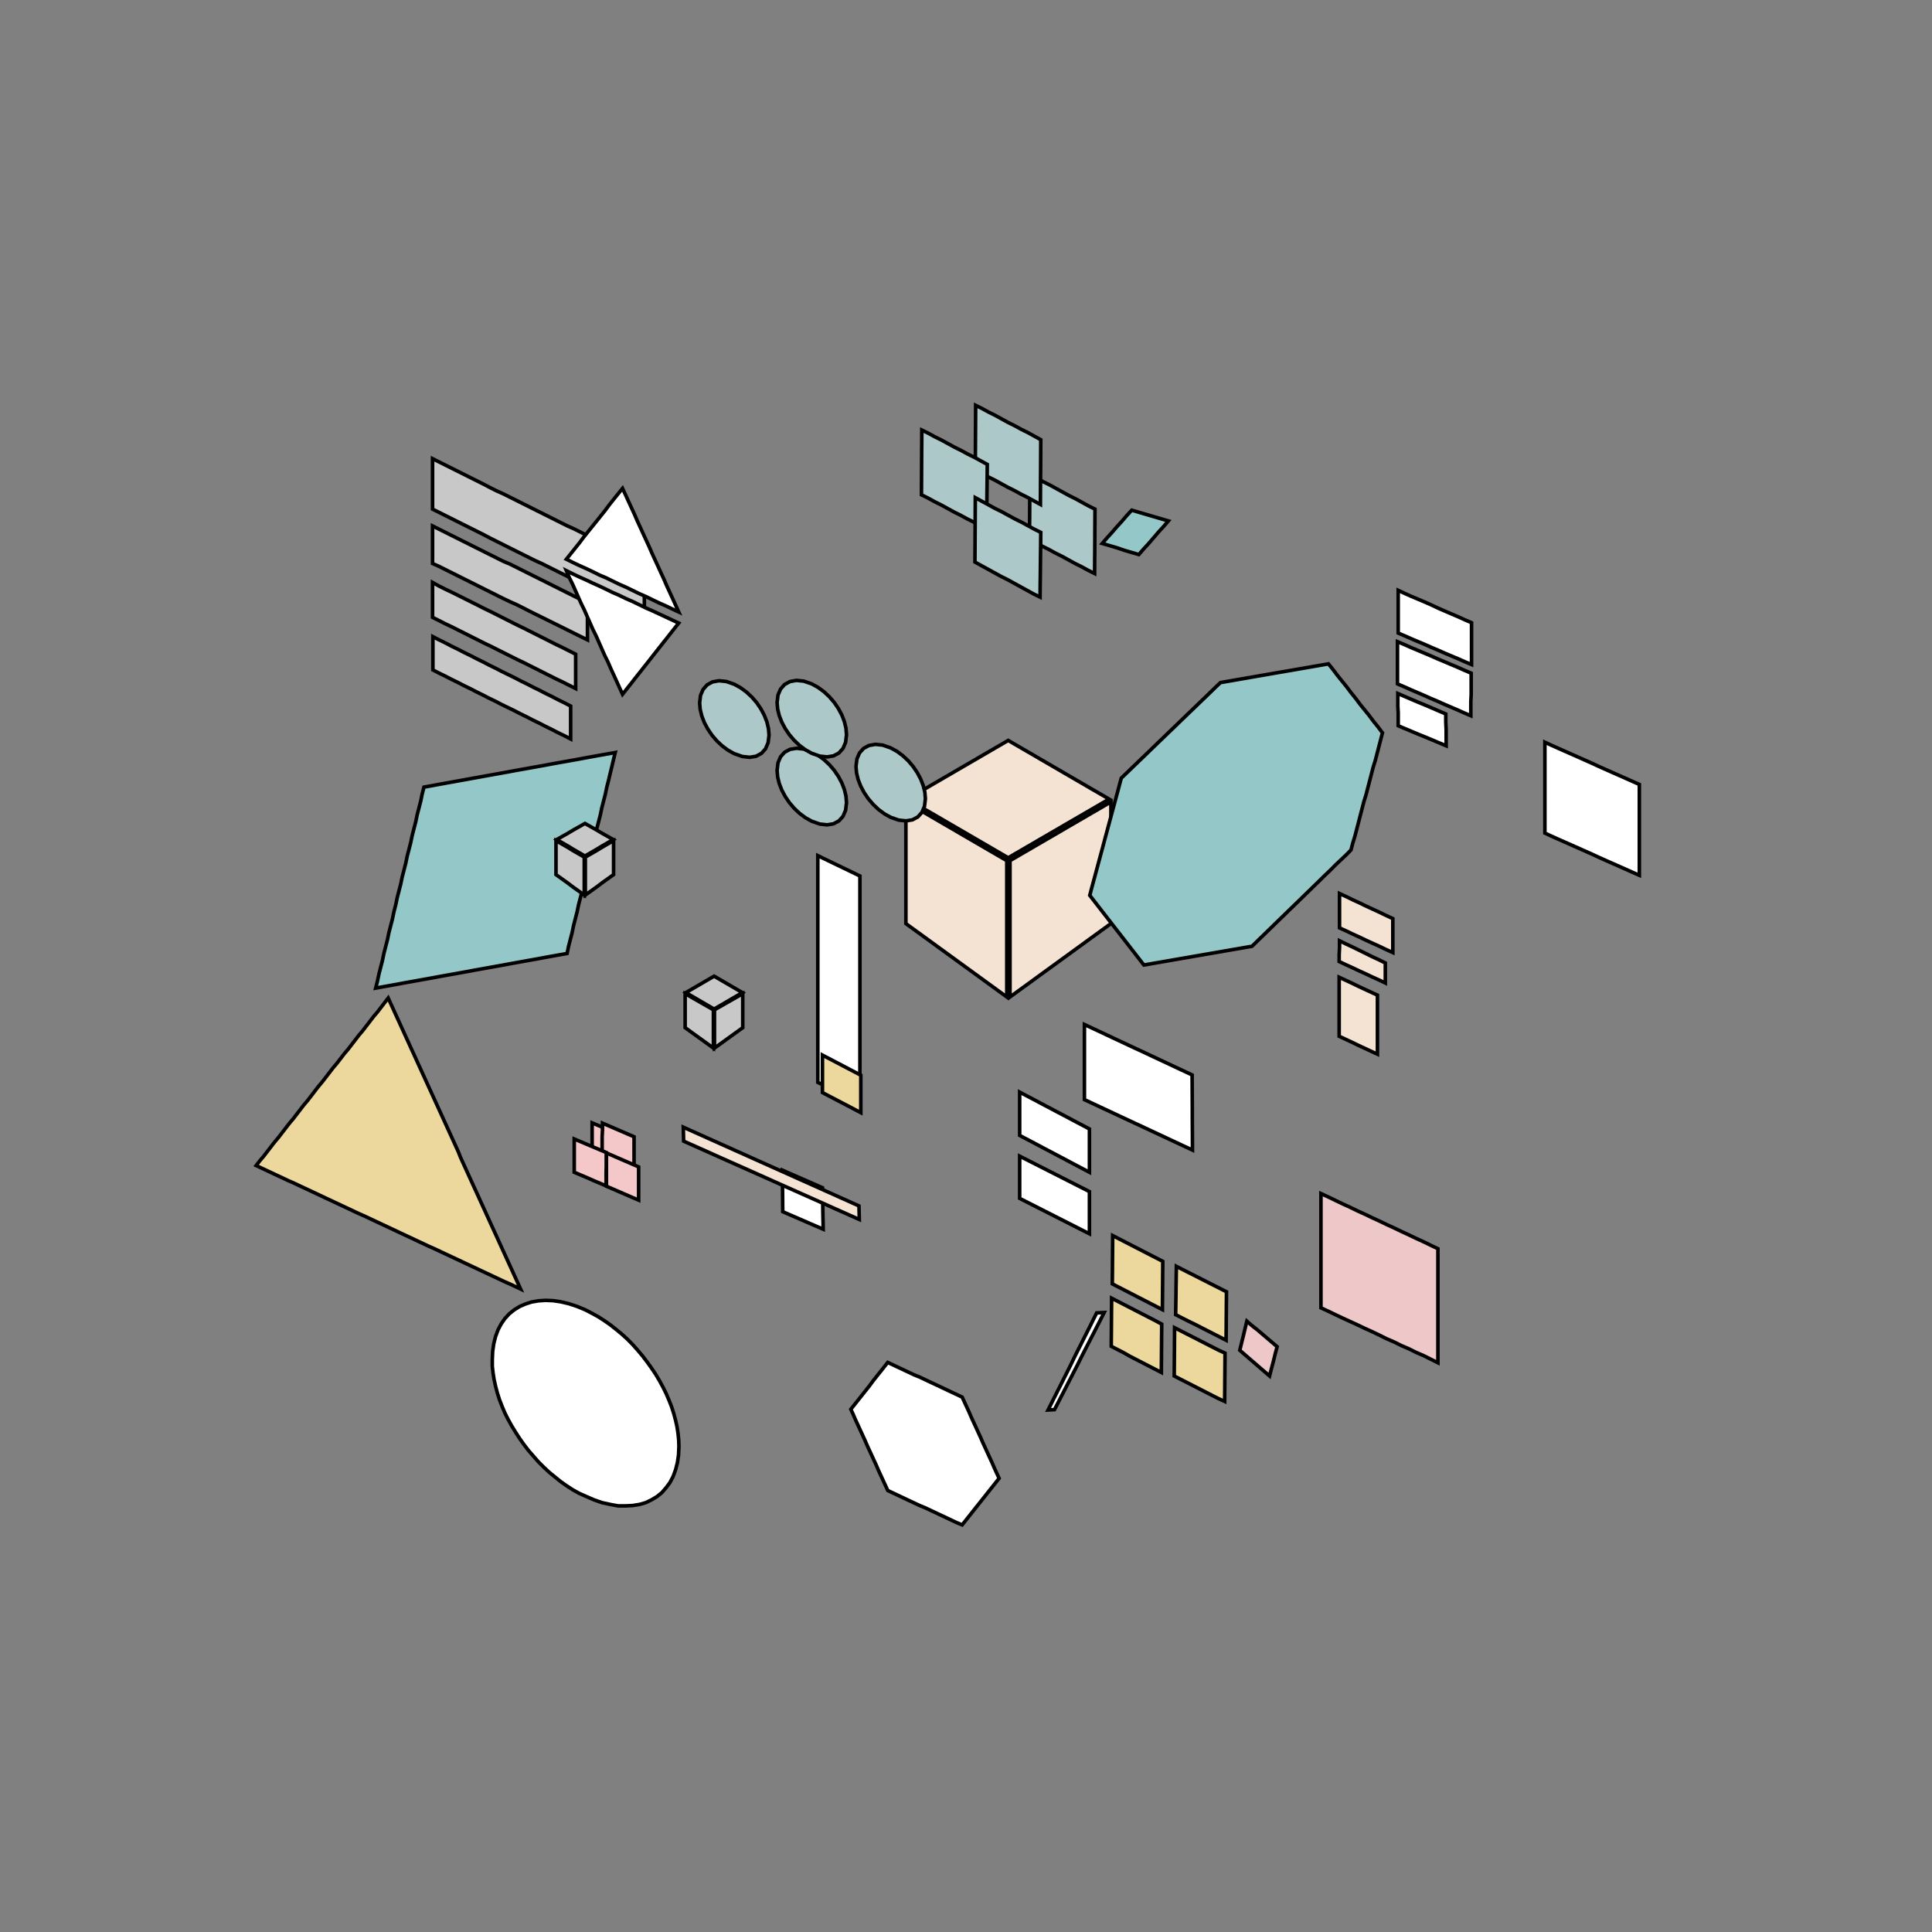 <!DOCTYPE svg>
<svg xmlns="http://www.w3.org/2000/svg" xmlns:xlink="http://www.w3.org/1999/xlink" width="1080" height="1080">
<rect width="100%" height="100%" fill="#808080" stroke="none"/>
<g transform="translate(540,540)">
<g transform="scale(2,2)">
<path stroke="rgb(0,0,0)" stroke-opacity="1" fill="rgb(148,200,200)" fill-opacity="1" id="bb1_2_" d="M-165 6.175 L-164.5 4.238 L-164.1 2.301 L-163.6 0.364 L-163.1 -1.573 L-162.7 -3.51 L-162.2 -5.447 L-161.7 -7.384 L-161.3 -9.321 L-160.8 -11.26 L-160.3 -13.19 L-159.9 -15.13 L-159.4 -17.07 L-159 -19 L-158.5 -20.94 L-158 -22.88 L-157.6 -24.82 L-157.1 -26.75 L-156.6 -28.69 L-156.2 -30.63 L-155.7 -32.56 L-155.2 -34.5 L-154.8 -36.44 L-154.3 -38.37 L-153.8 -40.31 L-153.4 -42.25 L-152.9 -44.18 L-152.4 -46.12 L-152 -48.06 L-151.5 -50 L-149.5 -50.35 L-147.6 -50.71 L-145.6 -51.07 L-143.6 -51.43 L-141.6 -51.79 L-139.6 -52.15 L-137.7 -52.5 L-135.7 -52.86 L-133.7 -53.22 L-131.7 -53.58 L-129.7 -53.94 L-127.7 -54.3 L-125.8 -54.66 L-123.8 -55.01 L-121.8 -55.37 L-119.8 -55.73 L-117.8 -56.09 L-115.9 -56.45 L-113.9 -56.81 L-111.9 -57.16 L-109.9 -57.52 L-107.9 -57.88 L-106 -58.24 L-104 -58.6 L-102 -58.96 L-100 -59.31 L-98.04 -59.67 L-98.51 -57.74 L-98.97 -55.8 L-99.44 -53.86 L-99.9 -51.93 L-100.4 -49.99 L-100.8 -48.05 L-101.3 -46.12 L-101.8 -44.18 L-102.2 -42.24 L-102.7 -40.3 L-103.2 -38.37 L-103.6 -36.43 L-104.1 -34.49 L-104.5 -32.56 L-105 -30.62 L-105.5 -28.68 L-105.9 -26.75 L-106.4 -24.81 L-106.9 -22.87 L-107.3 -20.94 L-107.8 -19 L-108.3 -17.06 L-108.7 -15.12 L-109.2 -13.19 L-109.7 -11.25 L-110.1 -9.314 L-110.6 -7.377 L-111.1 -5.44 L-111.5 -3.503 L-113.5 -3.145 L-115.5 -2.787 L-117.5 -2.428 L-119.4 -2.07 L-121.4 -1.711 L-123.4 -1.353 L-125.4 -0.994 L-127.4 -0.636 L-129.3 -0.277 L-131.3 0.081 L-133.3 0.44 L-135.3 0.798 L-137.3 1.156 L-139.2 1.515 L-141.2 1.873 L-143.2 2.232 L-145.2 2.59 L-147.2 2.949 L-149.1 3.307 L-151.1 3.665 L-153.1 4.024 L-155.1 4.382 L-157.1 4.741 L-159 5.099 L-161 5.458 L-163 5.816 L-165 6.175 Z " />
<path stroke="rgb(0,0,0)" stroke-opacity="1" fill="rgb(236,216,157)" fill-opacity="1" id="pr2_1_" d="M72.7 104.6 L70.94 103.7 L69.18 102.8 L67.41 101.9 L65.65 101 L63.89 100.1 L62.13 99.25 L60.36 98.35 L58.6 97.45 L58.63 95.52 L58.66 93.59 L58.69 91.66 L58.71 89.74 L58.74 87.81 L58.77 85.88 L58.8 83.95 L60.55 84.84 L62.3 85.73 L64.05 86.61 L65.8 87.5 L67.55 88.39 L69.3 89.28 L71.05 90.16 L72.8 91.05 L72.79 92.99 L72.77 94.94 L72.76 96.88 L72.74 98.82 L72.73 100.8 L72.71 102.7 L72.7 104.6 Z " />
<path stroke="rgb(0,0,0)" stroke-opacity="1" fill="rgb(236,216,157)" fill-opacity="1" id="pr1_1_" d="M54.9 96.05 L53.15 95.15 L51.4 94.25 L49.65 93.35 L47.9 92.45 L46.15 91.55 L44.4 90.65 L42.65 89.75 L40.9 88.85 L40.91 86.92 L40.93 84.99 L40.94 83.06 L40.96 81.14 L40.97 79.21 L40.99 77.28 L41 75.35 L42.75 76.25 L44.5 77.15 L46.25 78.05 L48 78.95 L49.75 79.85 L51.5 80.75 L53.25 81.65 L55 82.55 L54.99 84.48 L54.97 86.41 L54.96 88.34 L54.94 90.26 L54.93 92.19 L54.91 94.12 L54.9 96.05 Z " />
<path stroke="rgb(0,0,0)" stroke-opacity="1" fill="rgb(236,216,157)" fill-opacity="1" id="pr3_1_" d="M54.6 113.6 L52.85 112.7 L51.1 111.8 L49.35 110.9 L47.6 110 L45.85 109.1 L44.1 108.1 L42.35 107.2 L40.6 106.3 L40.61 104.4 L40.63 102.5 L40.64 100.6 L40.66 98.64 L40.67 96.71 L40.69 94.78 L40.7 92.85 L42.45 93.75 L44.2 94.65 L45.95 95.55 L47.7 96.45 L49.45 97.35 L51.2 98.25 L52.95 99.15 L54.7 100.1 L54.69 102 L54.67 103.9 L54.66 105.8 L54.64 107.8 L54.63 109.7 L54.61 111.6 L54.6 113.6 Z " />
<path stroke="rgb(0,0,0)" stroke-opacity="1" fill="rgb(236,216,157)" fill-opacity="1" id="pr4_1_" d="M72.3 121.7 L70.54 120.9 L68.77 120 L67.01 119.1 L65.25 118.2 L63.49 117.3 L61.73 116.4 L59.96 115.5 L58.2 114.6 L58.21 112.7 L58.23 110.8 L58.24 108.9 L58.26 106.9 L58.27 105 L58.29 103.1 L58.3 101.1 L60.06 102 L61.82 102.9 L63.59 103.8 L65.35 104.7 L67.11 105.6 L68.87 106.5 L70.64 107.4 L72.4 108.2 L72.39 110.2 L72.37 112.1 L72.36 114 L72.34 116 L72.33 117.9 L72.31 119.8 L72.3 121.7 Z " />
<path stroke="rgb(0,0,0)" stroke-opacity="1" fill="rgb(238,200,200)" fill-opacity="1" id="ll1_1_" d="M131.9 110.9 L129.9 109.9 L127.9 108.9 L125.8 108 L123.8 107 L121.7 106.1 L119.7 105.1 L117.6 104.2 L115.6 103.2 L113.5 102.2 L111.5 101.3 L109.4 100.3 L107.4 99.38 L105.3 98.42 L103.3 97.47 L101.3 96.51 L99.21 95.55 L99.21 93.27 L99.21 90.99 L99.21 88.71 L99.21 86.43 L99.21 84.15 L99.21 81.86 L99.21 79.58 L99.21 77.3 L99.21 75.02 L99.21 72.74 L99.21 70.45 L99.21 68.17 L99.21 65.89 L99.21 63.61 L101.3 64.57 L103.3 65.54 L105.3 66.5 L107.4 67.46 L109.4 68.43 L111.5 69.39 L113.5 70.35 L115.6 71.31 L117.6 72.28 L119.7 73.24 L121.7 74.2 L123.8 75.17 L125.8 76.13 L127.9 77.09 L129.9 78.06 L131.9 79.02 L131.9 81.29 L131.9 83.57 L131.9 85.84 L131.9 88.11 L131.9 90.39 L131.9 92.66 L131.9 94.94 L131.9 97.21 L131.9 99.48 L131.9 101.8 L131.9 104 L131.9 106.3 L131.9 108.6 L131.9 110.9 Z " />
<path stroke="rgb(0,0,0)" stroke-opacity="1" fill="rgb(255,255,255)" fill-opacity="1" id="cl1_1_" d="M22.93 124.1 L23.84 122.3 L24.74 120.5 L25.65 118.7 L26.56 116.9 L27.46 115.1 L28.37 113.3 L29.27 111.5 L30.18 109.6 L31.08 107.8 L31.99 106 L32.89 104.2 L33.8 102.4 L34.71 100.6 L35.61 98.78 L36.52 96.96 L38.61 96.86 L37.69 98.68 L36.76 100.5 L35.84 102.3 L34.91 104.1 L33.99 105.9 L33.06 107.7 L32.14 109.5 L31.21 111.4 L30.28 113.2 L29.36 115 L28.43 116.8 L27.51 118.6 L26.58 120.4 L25.66 122.2 L24.73 124 L22.93 124.1 Z " />
<path stroke="rgb(0,0,0)" stroke-opacity="1" fill="rgb(255,255,255)" fill-opacity="1" id="a5_2_" d="M188.2 -50.75 L186.3 -51.59 L184.4 -52.44 L182.5 -53.28 L180.6 -54.12 L178.7 -54.96 L176.8 -55.81 L175 -56.65 L173.1 -57.49 L171.2 -58.34 L169.3 -59.18 L167.4 -60.02 L165.5 -60.86 L163.6 -61.71 L161.8 -62.55 L161.8 -60.6 L161.8 -58.64 L161.8 -56.69 L161.8 -54.73 L161.8 -52.78 L161.8 -50.83 L161.8 -48.87 L161.8 -46.92 L161.8 -44.97 L161.8 -43.01 L161.8 -41.06 L161.8 -39.1 L161.8 -37.15 L163.6 -36.31 L165.5 -35.46 L167.4 -34.62 L169.3 -33.78 L171.2 -32.94 L173.1 -32.09 L175 -31.25 L176.8 -30.41 L178.7 -29.56 L180.6 -28.72 L182.5 -27.88 L184.4 -27.04 L186.3 -26.19 L188.2 -25.35 L188.2 -27.3 L188.2 -29.26 L188.2 -31.21 L188.2 -33.17 L188.2 -35.12 L188.2 -37.07 L188.2 -39.03 L188.2 -40.98 L188.2 -42.93 L188.2 -44.89 L188.2 -46.84 L188.2 -48.8 L188.2 -50.75 Z " />
<path stroke="rgb(0,0,0)" stroke-opacity="1" fill="rgb(255,255,255)" fill-opacity="1" id="a6_2_" d="M63.3 51.45 L61.52 50.62 L59.75 49.79 L57.97 48.96 L56.19 48.13 L54.42 47.3 L52.64 46.47 L50.86 45.64 L49.09 44.81 L47.31 43.99 L45.54 43.16 L43.76 42.33 L41.98 41.5 L40.21 40.67 L38.43 39.84 L36.65 39.01 L34.88 38.18 L33.1 37.35 L33.1 35.25 L33.1 33.15 L33.1 31.05 L33.1 28.95 L33.1 26.85 L33.1 24.75 L33.1 22.65 L33.1 20.55 L33.1 18.45 L33.1 16.35 L34.87 17.18 L36.64 18.01 L38.41 18.84 L40.18 19.67 L41.95 20.5 L43.72 21.33 L45.49 22.16 L47.26 22.99 L49.04 23.81 L50.81 24.64 L52.58 25.47 L54.35 26.3 L56.12 27.13 L57.89 27.96 L59.66 28.79 L61.43 29.62 L63.2 30.45 L63.21 32.36 L63.22 34.27 L63.23 36.18 L63.24 38.09 L63.25 40 L63.25 41.9 L63.26 43.81 L63.27 45.72 L63.28 47.63 L63.29 49.54 L63.3 51.45 Z " />
<path stroke="rgb(0,0,0)" stroke-opacity="1" fill="rgb(148,200,200)" fill-opacity="1" id="rtr1_2_" d="M38.08 -118.1 L39.45 -119.7 L40.82 -121.2 L42.2 -122.8 L43.57 -124.3 L44.94 -125.9 L46.32 -127.4 L48.37 -126.8 L50.42 -126.2 L52.47 -125.6 L54.52 -125 L56.57 -124.4 L55.19 -122.8 L53.81 -121.3 L52.44 -119.7 L51.06 -118.1 L49.68 -116.6 L48.3 -115 L46.26 -115.6 L44.21 -116.2 L42.17 -116.9 L40.12 -117.5 L38.08 -118.1 Z " />
<path stroke="rgb(0,0,0)" stroke-opacity="1" fill="rgb(238,200,200)" fill-opacity="1" id="sg1_2_" d="M84.85 114.6 L83.46 113.4 L82.07 112.2 L80.68 111 L79.29 109.8 L77.9 108.6 L76.52 107.4 L77.01 105.4 L77.51 103.4 L78.01 101.3 L78.5 99.27 L79.91 100.5 L81.32 101.6 L82.73 102.8 L84.14 104 L85.55 105.2 L86.96 106.4 L86.43 108.4 L85.91 110.5 L85.38 112.5 L84.85 114.6 Z " />
<path stroke="rgb(0,0,0)" stroke-opacity="1" fill="rgb(255,255,255)" fill-opacity="1" id="a12_2_" d="M-39.92 73.57 L-41.8 72.75 L-43.69 71.94 L-45.57 71.12 L-47.45 70.3 L-49.34 69.49 L-51.22 68.67 L-51.24 66.74 L-51.25 64.8 L-51.27 62.87 L-51.29 60.94 L-51.3 59 L-51.32 57.07 L-49.45 57.89 L-47.59 58.7 L-45.72 59.52 L-43.85 60.34 L-41.99 61.15 L-40.12 61.97 L-40.09 63.9 L-40.05 65.84 L-40.02 67.77 L-39.99 69.7 L-39.95 71.64 L-39.92 73.57 Z " />
<path stroke="rgb(0,0,0)" stroke-opacity="1" fill="rgb(255,255,255)" fill-opacity="1" id="secscl1_2_" d="M-29.65 38.13 L-31.12 37.43 L-32.59 36.73 L-34.06 36.03 L-35.53 35.33 L-37.01 34.63 L-38.48 33.93 L-39.95 33.23 L-41.42 32.53 L-41.42 30.94 L-41.42 29.36 L-41.42 27.77 L-41.42 26.19 L-41.42 24.61 L-41.42 23.02 L-41.42 21.44 L-41.42 19.85 L-41.42 18.27 L-41.42 16.69 L-41.42 15.1 L-41.42 13.52 L-41.42 11.93 L-41.42 10.35 L-41.42 8.764 L-41.42 7.18 L-41.42 5.596 L-41.42 4.012 L-41.42 2.428 L-41.42 0.844 L-41.42 -0.741 L-41.42 -2.325 L-41.42 -3.909 L-41.42 -5.493 L-41.42 -7.077 L-41.42 -8.662 L-41.42 -10.25 L-41.42 -11.83 L-41.42 -13.41 L-41.42 -15 L-41.42 -16.58 L-41.42 -18.17 L-41.42 -19.75 L-41.42 -21.33 L-41.42 -22.92 L-41.42 -24.5 L-41.42 -26.09 L-41.42 -27.67 L-41.42 -29.26 L-41.42 -30.84 L-39.95 -30.13 L-38.48 -29.42 L-37.01 -28.71 L-35.53 -28 L-34.06 -27.29 L-32.59 -26.58 L-31.12 -25.87 L-29.65 -25.16 L-29.65 -23.58 L-29.65 -21.99 L-29.65 -20.41 L-29.65 -18.83 L-29.65 -17.25 L-29.65 -15.67 L-29.65 -14.08 L-29.65 -12.5 L-29.65 -10.92 L-29.65 -9.338 L-29.65 -7.755 L-29.65 -6.173 L-29.65 -4.591 L-29.65 -3.009 L-29.65 -1.427 L-29.65 0.155 L-29.65 1.738 L-29.65 3.32 L-29.65 4.902 L-29.65 6.484 L-29.65 8.066 L-29.65 9.648 L-29.65 11.23 L-29.65 12.81 L-29.65 14.39 L-29.65 15.98 L-29.65 17.56 L-29.65 19.14 L-29.65 20.72 L-29.65 22.31 L-29.65 23.89 L-29.65 25.47 L-29.65 27.05 L-29.65 28.63 L-29.65 30.22 L-29.65 31.8 L-29.65 33.38 L-29.65 34.96 L-29.65 36.55 L-29.65 38.13 Z " />
<path stroke="rgb(0,0,0)" stroke-opacity="1" fill="rgb(255,255,255)" fill-opacity="1" id="a7_1_" d="M141.3 -84.25 L139.4 -85.05 L137.6 -85.85 L135.7 -86.65 L133.8 -87.45 L132 -88.25 L130.1 -89.05 L128.3 -89.85 L126.4 -90.65 L124.5 -91.45 L122.7 -92.25 L120.8 -93.05 L120.8 -95.03 L120.8 -97.02 L120.8 -99 L120.8 -101 L120.8 -103 L120.8 -105 L122.7 -104.1 L124.5 -103.3 L126.4 -102.5 L128.3 -101.7 L130.1 -100.9 L132 -100 L133.8 -99.22 L135.7 -98.4 L137.6 -97.59 L139.4 -96.77 L141.3 -95.95 L141.3 -94 L141.3 -92.05 L141.3 -90.1 L141.3 -88.15 L141.3 -86.2 L141.3 -84.25 Z " />
<path stroke="rgb(0,0,0)" stroke-opacity="1" fill="rgb(255,255,255)" fill-opacity="1" id="a8_1_" d="M141.1 -69.95 L139.2 -70.76 L137.4 -71.57 L135.5 -72.38 L133.6 -73.19 L131.8 -74 L129.9 -74.8 L128.1 -75.61 L126.2 -76.42 L124.3 -77.23 L122.5 -78.04 L120.6 -78.85 L120.6 -80.82 L120.6 -82.78 L120.6 -84.75 L120.6 -86.72 L120.6 -88.68 L120.6 -90.65 L122.5 -89.85 L124.3 -89.05 L126.2 -88.25 L128.1 -87.45 L130 -86.65 L131.8 -85.85 L133.7 -85.05 L135.6 -84.25 L137.5 -83.45 L139.3 -82.65 L141.2 -81.85 L141.2 -79.87 L141.2 -77.88 L141.2 -75.9 L141.1 -73.92 L141.1 -71.93 L141.1 -69.95 Z " />
<path stroke="rgb(0,0,0)" stroke-opacity="1" fill="rgb(255,255,255)" fill-opacity="1" id="a9_1_" d="M134.2 -61.55 L132.3 -62.35 L130.4 -63.15 L128.5 -63.95 L126.5 -64.75 L124.6 -65.55 L122.7 -66.35 L120.8 -67.15 L120.8 -68.95 L120.8 -70.75 L120.7 -72.55 L120.7 -74.35 L120.7 -76.15 L122.6 -75.34 L124.5 -74.52 L126.4 -73.71 L128.4 -72.89 L130.3 -72.08 L132.2 -71.26 L134.1 -70.45 L134.1 -68.23 L134.2 -66 L134.2 -63.77 L134.2 -61.55 Z " />
<path stroke="rgb(0,0,0)" stroke-opacity="1" fill="rgb(255,255,255)" fill-opacity="1" id="a17_1_" d="M34.5 57.65 L32.73 56.71 L30.95 55.78 L29.18 54.84 L27.41 53.9 L25.64 52.97 L23.86 52.03 L22.09 51.1 L20.32 50.16 L18.55 49.22 L16.77 48.29 L15 47.35 L15 45.33 L15 43.32 L15 41.3 L15 39.28 L15 37.27 L15 35.25 L16.77 36.19 L18.55 37.12 L20.32 38.06 L22.09 39 L23.86 39.93 L25.64 40.87 L27.41 41.8 L29.18 42.74 L30.95 43.68 L32.73 44.61 L34.5 45.55 L34.5 47.57 L34.5 49.58 L34.5 51.6 L34.5 53.62 L34.5 55.63 L34.5 57.65 Z " />
<path stroke="rgb(0,0,0)" stroke-opacity="1" fill="rgb(255,255,255)" fill-opacity="1" id="a16_1_" d="M34.5 74.85 L32.73 73.95 L30.95 73.05 L29.18 72.15 L27.41 71.25 L25.64 70.35 L23.86 69.45 L22.09 68.55 L20.32 67.65 L18.55 66.75 L16.77 65.85 L15 64.95 L15 62.98 L15 61.02 L15 59.05 L15 57.08 L15 55.12 L15 53.15 L16.77 54.05 L18.55 54.95 L20.32 55.85 L22.09 56.75 L23.86 57.65 L25.64 58.55 L27.41 59.45 L29.18 60.35 L30.95 61.25 L32.73 62.15 L34.5 63.05 L34.5 65.02 L34.5 66.98 L34.5 68.95 L34.5 70.92 L34.5 72.88 L34.5 74.85 Z " />
<path stroke="rgb(0,0,0)" stroke-opacity="1" fill="rgb(236,216,157)" fill-opacity="1" id="scltrs1_1_" d="M-29.4 40.99 L-30.93 40.19 L-32.46 39.38 L-34 38.58 L-35.53 37.78 L-37.06 36.98 L-38.59 36.18 L-40.12 35.38 L-40.12 33.63 L-40.12 31.89 L-40.12 30.14 L-40.12 28.4 L-40.12 26.65 L-40.12 24.91 L-38.59 25.71 L-37.06 26.51 L-35.53 27.31 L-34 28.11 L-32.46 28.92 L-30.93 29.72 L-29.4 30.52 L-29.4 32.26 L-29.4 34.01 L-29.4 35.75 L-29.4 37.5 L-29.4 39.24 L-29.4 40.99 Z " />
<path stroke="rgb(0,0,0)" stroke-opacity="1" fill="rgb(244,227,211)" fill-opacity="1" id="a15_1_" d="M119.3 -3.75 L117.4 -4.613 L115.6 -5.475 L113.7 -6.338 L111.8 -7.2 L110 -8.063 L108.1 -8.925 L106.3 -9.788 L104.4 -10.65 L104.4 -12.57 L104.4 -14.49 L104.4 -16.41 L104.4 -18.33 L104.4 -20.25 L106.3 -19.38 L108.1 -18.5 L110 -17.63 L111.8 -16.75 L113.7 -15.88 L115.6 -15 L117.4 -14.13 L119.3 -13.25 L119.3 -11.35 L119.3 -9.45 L119.3 -7.55 L119.3 -5.65 L119.3 -3.75 Z " />
<path stroke="rgb(0,0,0)" stroke-opacity="1" fill="rgb(244,227,211)" fill-opacity="1" id="a14_1_" d="M117.2 4.75 L115.4 3.893 L113.5 3.036 L111.7 2.179 L109.8 1.321 L108 0.464 L106.1 -0.393 L104.3 -1.25 L104.3 -3.183 L104.4 -5.117 L104.4 -7.05 L106.2 -6.164 L108.1 -5.279 L109.9 -4.393 L111.7 -3.507 L113.5 -2.621 L115.4 -1.736 L117.2 -0.85 L117.2 1.017 L117.2 2.883 L117.2 4.75 Z " />
<path stroke="rgb(0,0,0)" stroke-opacity="1" fill="rgb(244,227,211)" fill-opacity="1" id="a13_1_" d="M115 24.65 L113.2 23.82 L111.4 22.98 L109.6 22.15 L107.9 21.32 L106.1 20.48 L104.3 19.65 L104.3 17.59 L104.3 15.52 L104.3 13.46 L104.3 11.4 L104.3 9.337 L104.3 7.275 L104.3 5.212 L104.3 3.15 L106.1 3.983 L107.9 4.817 L109.6 5.65 L111.4 6.483 L113.2 7.317 L115 8.15 L115 10.21 L115 12.27 L115 14.34 L115 16.4 L115 18.46 L115 20.52 L115 22.59 L115 24.65 Z " />
<path stroke="rgb(0,0,0)" stroke-opacity="1" fill="rgb(200,200,200)" fill-opacity="1" id="a1_2_" d="M-110.5 -63.45 L-112.2 -64.33 L-114 -65.2 L-115.7 -66.08 L-117.5 -66.96 L-119.2 -67.84 L-121 -68.71 L-122.7 -69.59 L-124.5 -70.47 L-126.2 -71.35 L-128 -72.22 L-129.8 -73.1 L-131.5 -73.98 L-133.3 -74.85 L-135 -75.73 L-136.8 -76.61 L-138.5 -77.49 L-140.3 -78.36 L-142 -79.24 L-143.8 -80.12 L-145.5 -81 L-147.3 -81.87 L-149 -82.75 L-149 -84.61 L-149 -86.47 L-149 -88.33 L-149 -90.19 L-149 -92.05 L-147.3 -91.17 L-145.5 -90.29 L-143.8 -89.4 L-142 -88.52 L-140.3 -87.64 L-138.5 -86.76 L-136.8 -85.88 L-135 -85 L-133.3 -84.11 L-131.5 -83.23 L-129.8 -82.35 L-128 -81.47 L-126.2 -80.59 L-124.5 -79.7 L-122.7 -78.82 L-121 -77.94 L-119.2 -77.06 L-117.5 -76.18 L-115.7 -75.3 L-114 -74.41 L-112.2 -73.53 L-110.5 -72.65 L-110.5 -70.81 L-110.5 -68.97 L-110.5 -67.13 L-110.5 -65.29 L-110.5 -63.45 Z " />
<path stroke="rgb(0,0,0)" stroke-opacity="1" fill="rgb(200,200,200)" fill-opacity="1" id="a4_2_" d="M-89.9 -98.15 L-91.69 -99.04 L-93.49 -99.94 L-95.28 -100.8 L-97.08 -101.7 L-98.87 -102.6 L-100.7 -103.5 L-102.5 -104.4 L-104.3 -105.3 L-106 -106.2 L-107.8 -107.1 L-109.6 -108 L-111.4 -108.9 L-113.2 -109.8 L-115 -110.7 L-116.8 -111.6 L-118.6 -112.5 L-120.4 -113.3 L-122.2 -114.2 L-124 -115.1 L-125.8 -116 L-127.6 -116.9 L-129.4 -117.8 L-131.2 -118.7 L-133 -119.6 L-134.7 -120.5 L-136.5 -121.4 L-138.3 -122.3 L-140.1 -123.2 L-141.9 -124.1 L-143.7 -125 L-145.5 -125.9 L-147.3 -126.8 L-149.1 -127.7 L-149.1 -129.7 L-149.1 -131.7 L-149.1 -133.7 L-149.1 -135.7 L-149.1 -137.7 L-149.1 -139.7 L-149.1 -141.8 L-147.3 -140.9 L-145.5 -140 L-143.7 -139.1 L-141.9 -138.2 L-140.1 -137.3 L-138.3 -136.4 L-136.5 -135.5 L-134.7 -134.6 L-133 -133.7 L-131.2 -132.8 L-129.4 -132 L-127.6 -131.1 L-125.8 -130.2 L-124 -129.3 L-122.2 -128.4 L-120.4 -127.5 L-118.6 -126.6 L-116.8 -125.7 L-115 -124.8 L-113.2 -123.9 L-111.4 -123 L-109.6 -122.2 L-107.8 -121.3 L-106 -120.4 L-104.3 -119.5 L-102.5 -118.6 L-100.7 -117.7 L-98.87 -116.8 L-97.08 -115.9 L-95.28 -115 L-93.49 -114.1 L-91.69 -113.2 L-89.9 -112.3 L-89.9 -110.3 L-89.9 -108.3 L-89.9 -106.3 L-89.9 -104.2 L-89.9 -102.2 L-89.9 -100.2 L-89.9 -98.15 Z " />
<path stroke="rgb(0,0,0)" stroke-opacity="1" fill="rgb(200,200,200)" fill-opacity="1" id="a2_1_" d="M-109.1 -77.55 L-110.9 -78.45 L-112.7 -79.36 L-114.6 -80.26 L-116.4 -81.17 L-118.2 -82.07 L-120 -82.98 L-121.8 -83.88 L-123.6 -84.79 L-125.5 -85.69 L-127.3 -86.6 L-129.1 -87.5 L-130.9 -88.4 L-132.7 -89.31 L-134.6 -90.21 L-136.4 -91.12 L-138.2 -92.02 L-140 -92.93 L-141.8 -93.83 L-143.6 -94.74 L-145.5 -95.64 L-147.3 -96.55 L-149.1 -97.45 L-149.1 -99.39 L-149.1 -101.3 L-149.1 -103.3 L-149.1 -105.2 L-149.1 -107.2 L-147.3 -106.2 L-145.5 -105.3 L-143.6 -104.4 L-141.8 -103.5 L-140 -102.6 L-138.2 -101.7 L-136.4 -100.8 L-134.6 -99.88 L-132.7 -98.97 L-130.9 -98.06 L-129.1 -97.15 L-127.3 -96.24 L-125.5 -95.33 L-123.6 -94.42 L-121.8 -93.51 L-120 -92.6 L-118.2 -91.7 L-116.4 -90.79 L-114.6 -89.88 L-112.7 -88.97 L-110.9 -88.06 L-109.1 -87.15 L-109.1 -85.23 L-109.1 -83.31 L-109.1 -81.39 L-109.1 -79.47 L-109.1 -77.55 Z " />
<path stroke="rgb(0,0,0)" stroke-opacity="1" fill="rgb(200,200,200)" fill-opacity="1" id="a3_1_" d="M-105.8 -91.15 L-107.6 -92.04 L-109.4 -92.93 L-111.2 -93.83 L-113 -94.72 L-114.8 -95.61 L-116.6 -96.5 L-118.4 -97.39 L-120.2 -98.28 L-122 -99.17 L-123.8 -100.1 L-125.6 -101 L-127.4 -101.8 L-129.3 -102.7 L-131.1 -103.6 L-132.9 -104.5 L-134.7 -105.4 L-136.5 -106.3 L-138.3 -107.2 L-140.1 -108.1 L-141.9 -109 L-143.7 -109.9 L-145.5 -110.8 L-147.3 -111.7 L-149.1 -112.5 L-149.1 -114.6 L-149.1 -116.7 L-149.1 -118.8 L-149.1 -120.9 L-149.1 -123 L-147.3 -122.1 L-145.5 -121.2 L-143.7 -120.3 L-141.9 -119.4 L-140.1 -118.5 L-138.3 -117.6 L-136.5 -116.7 L-134.7 -115.8 L-132.9 -114.9 L-131.1 -114 L-129.3 -113.1 L-127.4 -112.3 L-125.6 -111.4 L-123.8 -110.5 L-122 -109.6 L-120.2 -108.7 L-118.4 -107.8 L-116.6 -106.9 L-114.8 -106 L-113 -105.1 L-111.2 -104.2 L-109.4 -103.3 L-107.6 -102.4 L-105.8 -101.5 L-105.8 -99.47 L-105.8 -97.39 L-105.8 -95.31 L-105.8 -93.23 L-105.8 -91.15 Z " />
<path stroke="rgb(0,0,0)" stroke-opacity="1" fill="rgb(244,227,211)" fill-opacity="1" id="a11_1_" d="M-29.82 70.85 L-31.64 70.04 L-33.46 69.23 L-35.28 68.42 L-37.09 67.61 L-38.91 66.79 L-40.73 65.98 L-42.55 65.17 L-44.37 64.36 L-46.19 63.55 L-48.01 62.74 L-49.82 61.93 L-51.64 61.12 L-53.46 60.31 L-55.28 59.49 L-57.1 58.68 L-58.92 57.87 L-60.73 57.06 L-62.55 56.25 L-64.37 55.44 L-66.19 54.63 L-68.01 53.82 L-69.83 53.01 L-71.65 52.19 L-73.46 51.38 L-75.28 50.57 L-77.1 49.76 L-78.92 48.95 L-78.97 47 L-79.02 45.05 L-77.2 45.86 L-75.38 46.68 L-73.56 47.49 L-71.75 48.31 L-69.93 49.12 L-68.11 49.94 L-66.29 50.75 L-64.47 51.57 L-62.65 52.38 L-60.83 53.2 L-59.02 54.01 L-57.2 54.83 L-55.38 55.64 L-53.56 56.46 L-51.74 57.27 L-49.92 58.09 L-48.11 58.9 L-46.29 59.72 L-44.47 60.53 L-42.65 61.35 L-40.83 62.16 L-39.01 62.98 L-37.19 63.79 L-35.38 64.61 L-33.56 65.42 L-31.74 66.24 L-29.92 67.05 L-29.87 68.95 L-29.82 70.85 Z " />
<path stroke="rgb(0,0,0)" stroke-opacity="1" fill="rgb(244,200,200)" fill-opacity="1" id="fus1_1_" d="M-95.5 56.95 L-97.3 56.19 L-99.1 55.43 L-100.9 54.67 L-102.7 53.91 L-104.5 53.15 L-104.5 51.29 L-104.5 49.43 L-104.5 47.57 L-104.5 45.71 L-104.5 43.85 L-102.7 44.61 L-100.9 45.37 L-99.1 46.13 L-97.3 46.89 L-95.5 47.65 L-95.5 49.51 L-95.5 51.37 L-95.5 53.23 L-95.5 55.09 L-95.5 56.95 Z " />
<path stroke="rgb(0,0,0)" stroke-opacity="1" fill="rgb(244,200,200)" fill-opacity="1" id="fus2_1_" d="M-92.78 57.23 L-94.58 56.45 L-96.38 55.67 L-98.18 54.89 L-99.98 54.11 L-101.8 53.33 L-101.7 51.45 L-101.7 49.57 L-101.7 47.69 L-101.6 45.81 L-101.6 43.93 L-99.82 44.69 L-98.06 45.45 L-96.3 46.21 L-94.54 46.97 L-92.78 47.73 L-92.78 49.63 L-92.78 51.53 L-92.78 53.43 L-92.78 55.33 L-92.78 57.23 Z " />
<path stroke="rgb(0,0,0)" stroke-opacity="1" fill="rgb(244,200,200)" fill-opacity="1" id="fus3_1_" d="M-100.6 61.45 L-102.4 60.69 L-104.2 59.93 L-105.9 59.17 L-107.7 58.41 L-109.5 57.65 L-109.5 55.79 L-109.5 53.93 L-109.5 52.07 L-109.5 50.21 L-109.5 48.35 L-107.7 49.11 L-105.9 49.87 L-104.1 50.63 L-102.3 51.39 L-100.5 52.15 L-100.5 54.01 L-100.5 55.87 L-100.6 57.73 L-100.6 59.59 L-100.6 61.45 Z " />
<path stroke="rgb(0,0,0)" stroke-opacity="1" fill="rgb(244,200,200)" fill-opacity="1" id="fus4_1_" d="M-91.5 65.45 L-93.3 64.67 L-95.1 63.89 L-96.9 63.11 L-98.7 62.33 L-100.5 61.55 L-100.5 59.69 L-100.5 57.83 L-100.5 55.97 L-100.5 54.11 L-100.5 52.25 L-98.7 53.03 L-96.9 53.81 L-95.1 54.59 L-93.3 55.37 L-91.5 56.15 L-91.5 58.01 L-91.5 59.87 L-91.5 61.73 L-91.5 63.59 L-91.5 65.45 Z " />
<path stroke="rgb(0,0,0)" stroke-opacity="1" fill="rgb(173,200,200)" fill-opacity="1" id="swap1_1_" d="M35.95 -109.7 L34.13 -110.6 L32.31 -111.6 L30.49 -112.5 L28.67 -113.5 L26.85 -114.5 L25.03 -115.4 L23.21 -116.4 L21.39 -117.3 L19.57 -118.3 L17.75 -119.3 L17.76 -121.3 L17.77 -123.3 L17.79 -125.3 L17.8 -127.3 L17.81 -129.3 L17.82 -131.3 L17.83 -133.3 L17.84 -135.4 L17.85 -137.4 L19.67 -136.4 L21.49 -135.4 L23.31 -134.5 L25.13 -133.5 L26.95 -132.5 L28.77 -131.5 L30.59 -130.6 L32.41 -129.6 L34.23 -128.6 L36.05 -127.7 L36.04 -125.7 L36.03 -123.7 L36.02 -121.7 L36.01 -119.7 L36 -117.7 L35.99 -115.7 L35.97 -113.7 L35.96 -111.7 L35.95 -109.7 Z " />
<path stroke="rgb(0,0,0)" stroke-opacity="1" fill="rgb(173,200,200)" fill-opacity="1" id="swap3_1_" d="M20.8 -129 L18.98 -130 L17.16 -131 L15.34 -131.9 L13.52 -132.9 L11.7 -133.8 L9.88 -134.8 L8.06 -135.8 L6.24 -136.7 L4.42 -137.7 L2.6 -138.6 L2.611 -140.7 L2.622 -142.7 L2.633 -144.7 L2.644 -146.7 L2.656 -148.7 L2.667 -150.7 L2.678 -152.7 L2.689 -154.7 L2.7 -156.7 L4.52 -155.8 L6.34 -154.8 L8.16 -153.9 L9.98 -152.9 L11.8 -151.9 L13.62 -151 L15.44 -150 L17.26 -149.1 L19.08 -148.1 L20.9 -147.1 L20.89 -145.1 L20.88 -143.1 L20.87 -141.1 L20.86 -139.1 L20.84 -137.1 L20.83 -135.1 L20.82 -133.1 L20.81 -131.1 L20.8 -129 Z " />
<path stroke="rgb(0,0,0)" stroke-opacity="1" fill="rgb(173,200,200)" fill-opacity="1" id="swap2_1_" d="M5.748 -122.1 L3.928 -123.1 L2.108 -124.1 L0.288 -125 L-1.532 -126 L-3.352 -126.9 L-5.172 -127.9 L-6.992 -128.9 L-8.812 -129.8 L-10.63 -130.8 L-12.45 -131.7 L-12.44 -133.7 L-12.43 -135.8 L-12.42 -137.8 L-12.41 -139.8 L-12.4 -141.8 L-12.39 -143.8 L-12.37 -145.8 L-12.36 -147.8 L-12.35 -149.8 L-10.52 -148.9 L-8.692 -147.9 L-6.862 -147 L-5.032 -146 L-3.202 -145 L-1.372 -144.1 L0.458 -143.1 L2.288 -142.2 L4.118 -141.2 L5.948 -140.2 L5.926 -138.2 L5.904 -136.2 L5.881 -134.2 L5.859 -132.2 L5.837 -130.2 L5.815 -128.2 L5.792 -126.2 L5.77 -124.1 L5.748 -122.1 Z " />
<path stroke="rgb(0,0,0)" stroke-opacity="1" fill="rgb(173,200,200)" fill-opacity="1" id="swap4_1_" d="M20.7 -103.1 L18.88 -104 L17.06 -105 L15.24 -106 L13.42 -107 L11.6 -108 L9.78 -108.9 L7.96 -109.9 L6.14 -110.9 L4.32 -111.9 L2.5 -112.9 L2.511 -114.9 L2.522 -116.9 L2.533 -118.9 L2.544 -120.9 L2.556 -122.9 L2.567 -124.9 L2.578 -126.9 L2.589 -128.9 L2.6 -130.9 L4.43 -129.9 L6.26 -128.9 L8.09 -127.9 L9.92 -127 L11.75 -126 L13.58 -125 L15.41 -124.1 L17.24 -123.1 L19.07 -122.1 L20.9 -121.2 L20.88 -119.1 L20.86 -117.1 L20.83 -115.1 L20.81 -113.1 L20.79 -111.1 L20.77 -109.1 L20.74 -107.1 L20.72 -105.1 L20.7 -103.1 Z " />
<path stroke="rgb(0,0,0)" stroke-opacity="1" fill="rgb(244,227,211)" fill-opacity="1" id="a10_5_" d="M40 -46.65 L38.24 -45.63 L36.48 -44.6 L34.71 -43.57 L32.95 -42.55 L31.19 -41.53 L29.42 -40.5 L27.66 -39.48 L25.9 -38.45 L24.14 -37.43 L22.37 -36.4 L20.61 -35.38 L18.85 -34.35 L17.09 -33.33 L15.32 -32.3 L13.56 -31.28 L11.8 -30.25 L10.04 -31.28 L8.275 -32.3 L6.512 -33.33 L4.75 -34.35 L2.987 -35.38 L1.225 -36.4 L-0.537 -37.43 L-2.3 -38.45 L-4.063 -39.48 L-5.825 -40.5 L-7.587 -41.53 L-9.35 -42.55 L-11.11 -43.57 L-12.87 -44.6 L-14.64 -45.63 L-16.4 -46.65 L-14.64 -47.68 L-12.87 -48.7 L-11.11 -49.72 L-9.35 -50.75 L-7.587 -51.77 L-5.825 -52.8 L-4.063 -53.82 L-2.3 -54.85 L-0.537 -55.87 L1.225 -56.9 L2.987 -57.92 L4.75 -58.95 L6.512 -59.97 L8.275 -61 L10.04 -62.02 L11.8 -63.05 L13.56 -62.02 L15.32 -61 L17.09 -59.97 L18.85 -58.95 L20.61 -57.92 L22.37 -56.9 L24.14 -55.87 L25.9 -54.85 L27.66 -53.82 L29.42 -52.8 L31.19 -51.77 L32.95 -50.75 L34.71 -49.72 L36.48 -48.7 L38.24 -47.68 L40 -46.65 Z " />
<path stroke="rgb(0,0,0)" stroke-opacity="1" fill="rgb(244,227,211)" fill-opacity="1" id="a10_4_" d="M40.5 -11.85 L40.5 -13.85 L40.5 -15.85 L40.5 -17.85 L40.5 -19.85 L40.5 -21.85 L40.5 -23.85 L40.5 -25.85 L40.5 -27.85 L40.5 -29.85 L40.5 -31.85 L40.5 -33.85 L40.5 -35.85 L40.5 -37.85 L40.5 -39.85 L40.5 -41.85 L40.5 -43.85 L40.5 -45.85 L38.74 -44.83 L36.98 -43.8 L35.21 -42.78 L33.45 -41.75 L31.69 -40.73 L29.92 -39.7 L28.16 -38.68 L26.4 -37.65 L24.64 -36.62 L22.87 -35.6 L21.11 -34.57 L19.35 -33.55 L17.59 -32.52 L15.82 -31.5 L14.06 -30.47 L12.3 -29.45 L12.3 -27.44 L12.3 -25.44 L12.3 -23.43 L12.3 -21.43 L12.3 -19.42 L12.3 -17.42 L12.3 -15.41 L12.3 -13.41 L12.3 -11.4 L12.3 -9.397 L12.3 -7.392 L12.3 -5.387 L12.3 -3.382 L12.3 -1.376 L12.3 0.629 L12.3 2.634 L12.3 4.639 L12.3 6.645 L12.3 8.65 L13.96 7.444 L15.62 6.238 L17.28 5.032 L18.94 3.826 L20.59 2.621 L22.25 1.415 L23.91 0.209 L25.57 -0.997 L27.23 -2.203 L28.89 -3.409 L30.55 -4.615 L32.21 -5.821 L33.86 -7.026 L35.52 -8.232 L37.18 -9.438 L38.84 -10.64 L40.5 -11.85 Z " />
<path stroke="rgb(0,0,0)" stroke-opacity="1" fill="rgb(244,227,211)" fill-opacity="1" id="a10_3_" d="M-16.8 -45.85 L-16.8 -43.85 L-16.8 -41.85 L-16.8 -39.85 L-16.8 -37.85 L-16.8 -35.85 L-16.8 -33.85 L-16.8 -31.85 L-16.8 -29.85 L-16.8 -27.85 L-16.8 -25.85 L-16.8 -23.85 L-16.8 -21.85 L-16.8 -19.85 L-16.8 -17.85 L-16.8 -15.85 L-16.8 -13.85 L-16.8 -11.85 L-15.14 -10.64 L-13.48 -9.438 L-11.82 -8.232 L-10.16 -7.026 L-8.506 -5.821 L-6.847 -4.615 L-5.188 -3.409 L-3.529 -2.203 L-1.871 -0.997 L-0.212 0.209 L1.447 1.415 L3.106 2.621 L4.765 3.826 L6.424 5.032 L8.082 6.238 L9.741 7.444 L11.4 8.65 L11.4 6.645 L11.4 4.639 L11.4 2.634 L11.4 0.629 L11.4 -1.376 L11.4 -3.382 L11.4 -5.387 L11.4 -7.392 L11.4 -9.397 L11.4 -11.4 L11.4 -13.41 L11.4 -15.41 L11.4 -17.42 L11.4 -19.42 L11.4 -21.43 L11.4 -23.43 L11.4 -25.44 L11.4 -27.44 L11.4 -29.45 L9.637 -30.47 L7.875 -31.5 L6.112 -32.52 L4.35 -33.55 L2.587 -34.57 L0.825 -35.6 L-0.938 -36.62 L-2.7 -37.65 L-4.462 -38.68 L-6.225 -39.7 L-7.987 -40.73 L-9.75 -41.75 L-11.51 -42.78 L-13.27 -43.8 L-15.04 -44.83 L-16.8 -45.85 Z " />
<path stroke="rgb(0,0,0)" stroke-opacity="1" fill="rgb(200,200,200)" fill-opacity="1" id="circ1_5_" d="M-62.5 7.438 L-64.08 8.358 L-65.66 9.278 L-67.24 10.2 L-68.82 11.12 L-70.4 12.04 L-71.98 11.12 L-73.56 10.2 L-75.14 9.278 L-76.72 8.358 L-78.3 7.438 L-76.72 6.518 L-75.14 5.598 L-73.56 4.678 L-71.98 3.758 L-70.4 2.838 L-68.82 3.758 L-67.24 4.678 L-65.66 5.598 L-64.08 6.518 L-62.5 7.438 Z " />
<path stroke="rgb(0,0,0)" stroke-opacity="1" fill="rgb(200,200,200)" fill-opacity="1" id="circ1_4_" d="M-62.4 17.24 L-62.4 15.34 L-62.4 13.44 L-62.4 11.54 L-62.4 9.638 L-62.4 7.738 L-63.98 8.638 L-65.56 9.538 L-67.14 10.44 L-68.72 11.34 L-70.3 12.24 L-70.3 14.38 L-70.3 16.52 L-70.3 18.66 L-70.3 20.8 L-70.3 22.94 L-68.72 21.8 L-67.14 20.66 L-65.56 19.52 L-63.98 18.38 L-62.4 17.24 Z " />
<path stroke="rgb(0,0,0)" stroke-opacity="1" fill="rgb(200,200,200)" fill-opacity="1" id="circ1_3_" d="M-78.5 7.738 L-78.5 9.638 L-78.5 11.54 L-78.5 13.44 L-78.5 15.34 L-78.5 17.24 L-76.92 18.38 L-75.34 19.52 L-73.76 20.66 L-72.18 21.8 L-70.6 22.94 L-70.6 20.8 L-70.6 18.66 L-70.6 16.52 L-70.6 14.38 L-70.6 12.24 L-72.18 11.34 L-73.76 10.44 L-75.34 9.538 L-76.92 8.638 L-78.5 7.738 Z " />
<path stroke="rgb(0,0,0)" stroke-opacity="1" fill="rgb(200,200,200)" fill-opacity="1" id="circ2_5_" d="M-98.6 -35.34 L-100.2 -34.42 L-101.8 -33.5 L-103.3 -32.58 L-104.9 -31.66 L-106.5 -30.74 L-108.1 -31.66 L-109.7 -32.58 L-111.2 -33.5 L-112.8 -34.42 L-114.4 -35.34 L-112.8 -36.24 L-111.2 -37.14 L-109.7 -38.04 L-108.1 -38.94 L-106.5 -39.84 L-104.9 -38.94 L-103.3 -38.04 L-101.8 -37.14 L-100.2 -36.24 L-98.6 -35.34 Z " />
<path stroke="rgb(0,0,0)" stroke-opacity="1" fill="rgb(200,200,200)" fill-opacity="1" id="circ2_4_" d="M-98.5 -25.54 L-98.5 -27.44 L-98.5 -29.34 L-98.5 -31.24 L-98.5 -33.14 L-98.5 -35.04 L-100.1 -34.12 L-101.7 -33.2 L-103.2 -32.28 L-104.8 -31.36 L-106.4 -30.44 L-106.4 -28.32 L-106.4 -26.2 L-106.4 -24.08 L-106.4 -21.96 L-106.4 -19.84 L-104.8 -20.98 L-103.2 -22.12 L-101.7 -23.26 L-100.1 -24.4 L-98.5 -25.54 Z " />
<path stroke="rgb(0,0,0)" stroke-opacity="1" fill="rgb(200,200,200)" fill-opacity="1" id="circ2_3_" d="M-114.6 -35.04 L-114.6 -33.14 L-114.6 -31.24 L-114.6 -29.34 L-114.6 -27.44 L-114.6 -25.54 L-113 -24.4 L-111.4 -23.26 L-109.9 -22.12 L-108.3 -20.98 L-106.7 -19.84 L-106.7 -21.96 L-106.7 -24.08 L-106.7 -26.2 L-106.7 -28.32 L-106.7 -30.44 L-108.3 -31.36 L-109.9 -32.28 L-111.4 -33.2 L-113 -34.12 L-114.6 -35.04 Z " />
<path stroke="rgb(0,0,0)" stroke-opacity="1" fill="rgb(148,200,200)" fill-opacity="1" id="bb1" d="M107.6 -32.42 L108.1 -34.34 L108.7 -36.27 L109.2 -38.2 L109.7 -40.12 L110.2 -42.05 L110.7 -43.98 L111.2 -45.9 L111.8 -47.83 L112.3 -49.76 L112.8 -51.68 L113.3 -53.61 L113.8 -55.54 L114.4 -57.46 L114.9 -59.39 L115.4 -61.32 L115.9 -63.24 L116.4 -65.17 L115.2 -66.78 L113.9 -68.38 L112.7 -69.99 L111.4 -71.6 L110.1 -73.2 L108.9 -74.81 L107.6 -76.42 L106.4 -78.02 L105.1 -79.63 L103.8 -81.24 L102.6 -82.84 L101.3 -84.45 L99.31 -84.1 L97.3 -83.75 L95.28 -83.4 L93.27 -83.05 L91.26 -82.7 L89.24 -82.35 L87.23 -82.01 L85.21 -81.66 L83.2 -81.31 L81.18 -80.96 L79.17 -80.61 L77.16 -80.26 L75.14 -79.91 L73.13 -79.56 L71.11 -79.21 L69.65 -77.81 L68.2 -76.4 L66.74 -74.99 L65.28 -73.59 L63.82 -72.18 L62.36 -70.78 L60.9 -69.37 L59.45 -67.97 L57.99 -66.56 L56.53 -65.16 L55.07 -63.75 L53.61 -62.35 L52.15 -60.94 L50.7 -59.53 L49.24 -58.13 L47.78 -56.72 L46.32 -55.32 L44.86 -53.91 L43.4 -52.51 L42.88 -50.58 L42.37 -48.65 L41.85 -46.73 L41.33 -44.8 L40.81 -42.87 L40.29 -40.95 L39.77 -39.02 L39.25 -37.09 L38.73 -35.17 L38.22 -33.24 L37.7 -31.31 L37.18 -29.39 L36.66 -27.46 L36.14 -25.53 L35.62 -23.61 L35.1 -21.68 L34.59 -19.75 L35.85 -18.13 L37.11 -16.51 L38.37 -14.88 L39.63 -13.26 L40.89 -11.64 L42.15 -10.02 L43.42 -8.392 L44.68 -6.769 L45.94 -5.146 L47.2 -3.523 L48.46 -1.9 L49.72 -0.277 L51.74 -0.627 L53.75 -0.976 L55.77 -1.325 L57.78 -1.675 L59.79 -2.024 L61.81 -2.373 L63.82 -2.722 L65.84 -3.072 L67.85 -3.421 L69.87 -3.77 L71.88 -4.12 L73.89 -4.469 L75.91 -4.818 L77.92 -5.168 L79.94 -5.517 L81.39 -6.933 L82.85 -8.348 L84.31 -9.764 L85.76 -11.18 L87.22 -12.6 L88.68 -14.01 L90.13 -15.43 L91.59 -16.84 L93.05 -18.26 L94.5 -19.67 L95.96 -21.09 L97.42 -22.51 L98.87 -23.92 L100.3 -25.34 L101.8 -26.75 L103.2 -28.17 L104.7 -29.59 L106.2 -31 L107.6 -32.42 Z " />
<path stroke="rgb(0,0,0)" stroke-opacity="1" fill="rgb(236,216,157)" fill-opacity="1" id="scltrs1" d="M-161.5 8.956 L-162.5 10.26 L-163.5 11.56 L-164.5 12.86 L-165.6 14.16 L-166.6 15.46 L-167.6 16.76 L-168.6 18.06 L-169.7 19.36 L-170.7 20.66 L-171.7 21.96 L-172.7 23.26 L-173.8 24.56 L-174.8 25.86 L-175.8 27.16 L-176.9 28.46 L-177.9 29.76 L-178.9 31.06 L-179.9 32.36 L-181 33.67 L-182 34.97 L-183 36.27 L-184 37.57 L-185.1 38.87 L-186.1 40.17 L-187.1 41.47 L-188.1 42.77 L-189.2 44.07 L-190.2 45.37 L-191.2 46.67 L-192.2 47.97 L-193.3 49.27 L-194.3 50.57 L-195.3 51.87 L-196.3 53.17 L-197.4 54.47 L-198.4 55.77 L-196.9 56.48 L-195.4 57.18 L-193.9 57.89 L-192.4 58.59 L-190.9 59.29 L-189.4 60 L-187.8 60.7 L-186.3 61.41 L-184.8 62.11 L-183.3 62.81 L-181.8 63.52 L-180.3 64.22 L-178.8 64.93 L-177.3 65.63 L-175.8 66.34 L-174.3 67.04 L-172.8 67.74 L-171.3 68.45 L-169.8 69.15 L-168.2 69.86 L-166.7 70.56 L-165.2 71.27 L-163.7 71.97 L-162.2 72.67 L-160.7 73.38 L-159.2 74.08 L-157.7 74.79 L-156.2 75.49 L-154.7 76.19 L-153.2 76.9 L-151.7 77.6 L-150.2 78.31 L-148.6 79.01 L-147.1 79.72 L-145.6 80.42 L-144.1 81.12 L-142.6 81.83 L-141.1 82.53 L-139.6 83.24 L-138.1 83.94 L-136.6 84.64 L-135.1 85.35 L-133.6 86.05 L-132.1 86.76 L-130.6 87.46 L-129.1 88.17 L-127.5 88.87 L-126 89.57 L-124.5 90.28 L-125.2 88.74 L-125.9 87.21 L-126.6 85.68 L-127.3 84.14 L-128 82.61 L-128.7 81.07 L-129.4 79.54 L-130.1 78 L-130.8 76.47 L-131.5 74.93 L-132.2 73.4 L-132.9 71.87 L-133.6 70.33 L-134.3 68.8 L-135 67.26 L-135.7 65.73 L-136.4 64.19 L-137.1 62.66 L-137.8 61.13 L-138.5 59.59 L-139.2 58.06 L-139.9 56.52 L-140.6 54.99 L-141.3 53.45 L-141.9 51.92 L-142.6 50.38 L-143.3 48.85 L-144 47.32 L-144.7 45.78 L-145.4 44.25 L-146.1 42.71 L-146.8 41.18 L-147.5 39.64 L-148.2 38.11 L-148.9 36.58 L-149.6 35.04 L-150.3 33.51 L-151 31.97 L-151.7 30.44 L-152.4 28.9 L-153.1 27.37 L-153.8 25.83 L-154.5 24.3 L-155.2 22.77 L-155.9 21.23 L-156.6 19.7 L-157.3 18.16 L-158 16.63 L-158.7 15.09 L-159.4 13.56 L-160.1 12.02 L-160.8 10.49 L-161.5 8.956 Z " />
<path stroke="rgb(0,0,0)" stroke-opacity="1" fill="rgb(255,255,255)" fill-opacity="1" id="a5" d="M-80.24 134.3 L-80.35 136.7 L-80.66 138.8 L-81.17 140.8 L-81.87 142.7 L-82.76 144.4 L-83.81 145.8 L-85.02 147.2 L-86.38 148.3 L-87.89 149.2 L-89.53 150 L-91.29 150.5 L-93.17 150.8 L-95.16 150.9 L-97.24 150.9 L-99.41 150.5 L-101.7 150 L-104 149.2 L-106.3 148.2 L-108.1 147.4 L-109.9 146.4 L-111.6 145.3 L-113.3 144.1 L-114.9 142.8 L-116.5 141.5 L-118 140.1 L-119.5 138.6 L-120.9 137 L-122.3 135.4 L-123.6 133.7 L-124.8 132 L-125.9 130.3 L-127 128.5 L-128 126.7 L-128.9 124.9 L-129.7 123 L-130.4 121.2 L-131 119.3 L-131.5 117.4 L-131.9 115.6 L-132.2 113.7 L-132.4 111.9 L-132.4 110 L-132.3 107.7 L-132 105.6 L-131.5 103.6 L-130.8 101.7 L-129.9 100 L-128.9 98.56 L-127.7 97.25 L-126.3 96.12 L-124.8 95.19 L-123.1 94.45 L-121.4 93.91 L-119.5 93.58 L-117.5 93.45 L-115.4 93.54 L-113.3 93.85 L-111 94.39 L-108.7 95.15 L-106.3 96.15 L-104.6 97.04 L-102.8 98.03 L-101.1 99.12 L-99.41 100.3 L-97.77 101.6 L-96.19 102.9 L-94.65 104.3 L-93.17 105.8 L-91.75 107.4 L-90.4 109 L-89.11 110.7 L-87.89 112.4 L-86.75 114.1 L-85.68 115.9 L-84.7 117.7 L-83.81 119.5 L-83 121.4 L-82.29 123.2 L-81.68 125.1 L-81.17 127 L-80.77 128.8 L-80.48 130.7 L-80.3 132.5 L-80.24 134.3 Z " />
<path stroke="rgb(0,0,0)" stroke-opacity="1" fill="rgb(255,255,255)" fill-opacity="1" id="a17" d="M-96 -133.5 L-97.21 -132 L-98.42 -130.5 L-99.62 -129 L-100.8 -127.4 L-102 -125.9 L-103.2 -124.4 L-104.5 -122.8 L-105.7 -121.3 L-106.9 -119.8 L-108.1 -118.2 L-109.3 -116.7 L-110.5 -115.2 L-111.7 -113.7 L-109.9 -112.8 L-108 -111.9 L-106.2 -111.1 L-104.3 -110.2 L-102.5 -109.3 L-100.6 -108.5 L-98.77 -107.6 L-96.92 -106.7 L-95.08 -105.9 L-93.23 -105 L-91.38 -104.1 L-89.54 -103.3 L-87.69 -102.4 L-85.84 -101.5 L-83.99 -100.7 L-82.15 -99.81 L-80.3 -98.95 L-81.13 -100.8 L-81.95 -102.6 L-82.78 -104.4 L-83.61 -106.2 L-84.43 -108.1 L-85.26 -109.9 L-86.08 -111.7 L-86.91 -113.5 L-87.74 -115.3 L-88.56 -117.2 L-89.39 -119 L-90.22 -120.8 L-91.04 -122.6 L-91.87 -124.4 L-92.69 -126.3 L-93.52 -128.1 L-94.35 -129.9 L-95.17 -131.7 L-96 -133.5 Z " />
<path stroke="rgb(0,0,0)" stroke-opacity="1" fill="rgb(255,255,255)" fill-opacity="1" id="a16" d="M-96 -75.95 L-94.79 -77.48 L-93.58 -79.01 L-92.38 -80.54 L-91.17 -82.07 L-89.96 -83.6 L-88.75 -85.13 L-87.55 -86.67 L-86.34 -88.2 L-85.13 -89.73 L-83.92 -91.26 L-82.72 -92.79 L-81.51 -94.32 L-80.3 -95.85 L-82.15 -96.71 L-83.99 -97.57 L-85.84 -98.43 L-87.69 -99.29 L-89.54 -100.1 L-91.38 -101 L-93.23 -101.9 L-95.08 -102.7 L-96.92 -103.6 L-98.77 -104.4 L-100.6 -105.3 L-102.5 -106.2 L-104.3 -107 L-106.2 -107.9 L-108 -108.7 L-109.9 -109.6 L-111.7 -110.5 L-110.9 -108.6 L-110 -106.8 L-109.2 -105 L-108.4 -103.2 L-107.6 -101.4 L-106.7 -99.56 L-105.9 -97.74 L-105.1 -95.92 L-104.3 -94.11 L-103.4 -92.29 L-102.6 -90.48 L-101.8 -88.66 L-101 -86.84 L-100.1 -85.03 L-99.31 -83.21 L-98.48 -81.4 L-97.65 -79.58 L-96.83 -77.77 L-96 -75.95 Z " />
<path stroke="rgb(0,0,0)" stroke-opacity="1" fill="rgb(173,200,200)" fill-opacity="1" id="swap2" d="M-55.05 -64.54 L-55.31 -62.42 L-56.03 -60.71 L-57.17 -59.44 L-58.67 -58.63 L-60.47 -58.33 L-62.51 -58.56 L-64.75 -59.34 L-66.51 -60.31 L-68.15 -61.53 L-69.67 -62.95 L-71.02 -64.54 L-72.18 -66.26 L-73.14 -68.06 L-73.85 -69.9 L-74.3 -71.74 L-74.45 -73.54 L-74.2 -75.63 L-73.47 -77.32 L-72.33 -78.6 L-70.84 -79.41 L-69.04 -79.73 L-66.99 -79.52 L-64.75 -78.74 L-63 -77.77 L-61.35 -76.56 L-59.84 -75.15 L-58.48 -73.57 L-57.32 -71.86 L-56.37 -70.06 L-55.65 -68.22 L-55.21 -66.36 L-55.05 -64.54 Z " />
<path stroke="rgb(0,0,0)" stroke-opacity="1" fill="rgb(173,200,200)" fill-opacity="1" id="swap4" d="M-33.4 -45.66 L-33.65 -43.54 L-34.38 -41.83 L-35.52 -40.56 L-37.02 -39.75 L-38.82 -39.45 L-40.86 -39.68 L-43.1 -40.46 L-44.85 -41.43 L-46.5 -42.65 L-48.01 -44.07 L-49.37 -45.66 L-50.53 -47.38 L-51.49 -49.18 L-52.2 -51.02 L-52.65 -52.86 L-52.8 -54.66 L-52.55 -56.78 L-51.82 -58.49 L-50.68 -59.76 L-49.18 -60.56 L-47.38 -60.86 L-45.34 -60.64 L-43.1 -59.86 L-41.35 -58.89 L-39.7 -57.68 L-38.19 -56.27 L-36.83 -54.69 L-35.67 -52.98 L-34.71 -51.18 L-34 -49.34 L-33.55 -47.48 L-33.4 -45.66 Z " />
<path stroke="rgb(0,0,0)" stroke-opacity="1" fill="rgb(173,200,200)" fill-opacity="1" id="swap3" d="M-33.4 -64.64 L-33.65 -62.52 L-34.38 -60.81 L-35.52 -59.54 L-37.02 -58.74 L-38.82 -58.44 L-40.86 -58.66 L-43.1 -59.44 L-44.85 -60.41 L-46.5 -61.63 L-48.01 -63.06 L-49.37 -64.65 L-50.53 -66.36 L-51.49 -68.16 L-52.2 -70 L-52.65 -71.84 L-52.8 -73.64 L-52.55 -75.73 L-51.82 -77.43 L-50.68 -78.7 L-49.18 -79.51 L-47.38 -79.83 L-45.34 -79.62 L-43.1 -78.84 L-41.35 -77.87 L-39.7 -76.66 L-38.19 -75.25 L-36.83 -73.67 L-35.67 -71.96 L-34.71 -70.17 L-34 -68.32 L-33.55 -66.47 L-33.4 -64.64 Z " />
<path stroke="rgb(0,0,0)" stroke-opacity="1" fill="rgb(173,200,200)" fill-opacity="1" id="swap1" d="M-11.35 -46.76 L-11.6 -44.64 L-12.33 -42.93 L-13.47 -41.66 L-14.96 -40.86 L-16.76 -40.56 L-18.81 -40.78 L-21.05 -41.56 L-22.8 -42.53 L-24.45 -43.75 L-25.96 -45.18 L-27.32 -46.77 L-28.48 -48.48 L-29.43 -50.28 L-30.15 -52.12 L-30.59 -53.96 L-30.75 -55.76 L-30.49 -57.85 L-29.77 -59.55 L-28.63 -60.82 L-27.13 -61.63 L-25.33 -61.95 L-23.29 -61.74 L-21.05 -60.96 L-19.29 -59.99 L-17.65 -58.77 L-16.13 -57.35 L-14.78 -55.76 L-13.62 -54.04 L-12.66 -52.24 L-11.95 -50.4 L-11.5 -48.56 L-11.35 -46.76 Z " />
<path stroke="rgb(0,0,0)" stroke-opacity="1" fill="rgb(255,255,255)" fill-opacity="1" id="secscl1" d="M-1.067 120.5 L-2.553 119.8 L-4.039 119.1 L-5.524 118.4 L-7.01 117.7 L-8.496 117 L-9.982 116.3 L-11.47 115.6 L-12.95 114.9 L-14.44 114.3 L-15.93 113.6 L-17.41 112.9 L-18.9 112.2 L-20.38 111.5 L-21.87 110.8 L-22.9 112.1 L-23.93 113.4 L-24.97 114.7 L-26 116 L-27.03 117.4 L-28.06 118.7 L-29.09 120 L-30.13 121.3 L-31.16 122.6 L-32.19 123.9 L-31.54 125.3 L-30.9 126.8 L-30.25 128.2 L-29.61 129.6 L-28.96 131 L-28.32 132.4 L-27.67 133.9 L-27.03 135.3 L-26.38 136.7 L-25.74 138.1 L-25.09 139.5 L-24.45 141 L-23.8 142.4 L-23.16 143.8 L-22.51 145.2 L-21.87 146.6 L-20.38 147.3 L-18.9 148 L-17.41 148.7 L-15.93 149.4 L-14.44 150.1 L-12.95 150.8 L-11.47 151.4 L-9.982 152.1 L-8.496 152.8 L-7.01 153.5 L-5.524 154.2 L-4.039 154.9 L-2.553 155.6 L-1.067 156.2 L-0.035 154.9 L0.997 153.6 L2.029 152.3 L3.062 151 L4.094 149.7 L5.126 148.4 L6.158 147.1 L7.19 145.8 L8.222 144.5 L9.254 143.2 L8.609 141.8 L7.964 140.4 L7.319 138.9 L6.674 137.5 L6.029 136.1 L5.384 134.7 L4.739 133.3 L4.094 131.8 L3.449 130.4 L2.804 129 L2.158 127.6 L1.513 126.2 L0.868 124.7 L0.223 123.3 L-0.422 121.9 L-1.067 120.5 Z " />
</g>
</g>
</svg>
